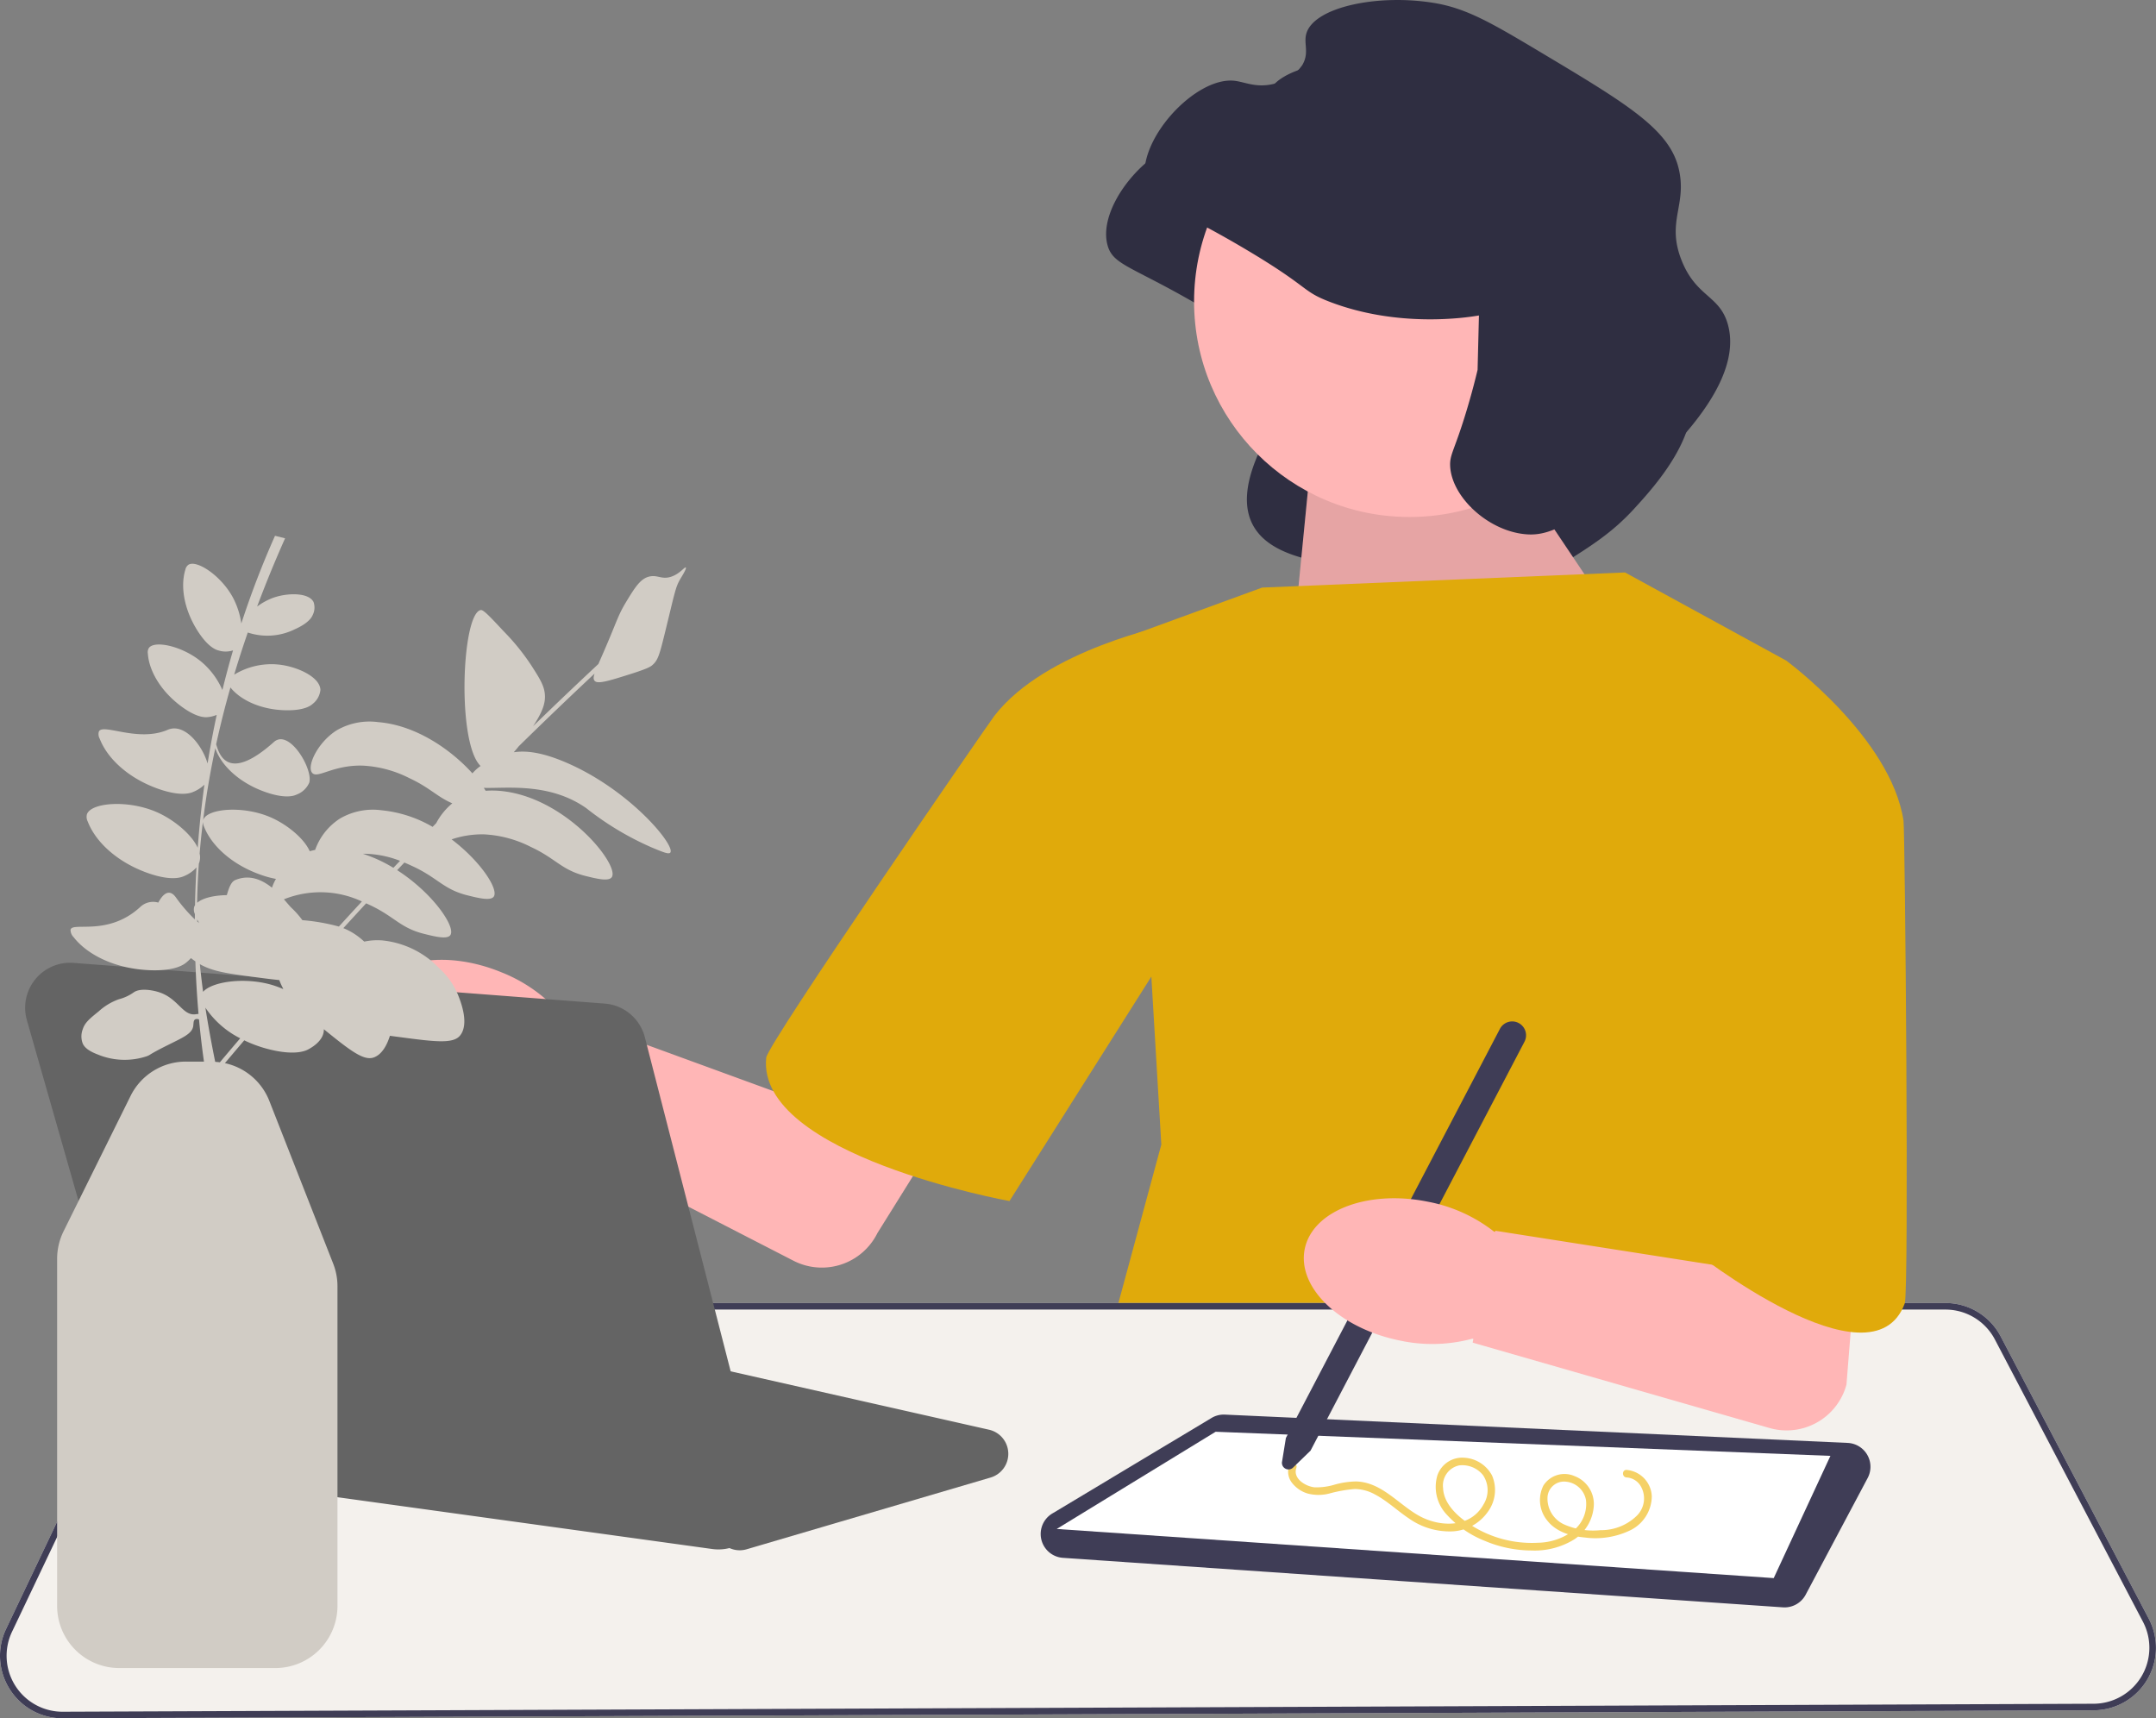 <svg id="Gruppe_327" data-name="Gruppe 327" xmlns="http://www.w3.org/2000/svg" width="348.821" height="277.988" viewBox="0 0 348.821 277.988">
  <rect x="0" y="0" width="348.821" height="277.988" fill="#808080" stroke="none"/>
  <path id="Pfad_284" data-name="Pfad 284" d="M493,75.2l-.22.037c-1.815.3-12.79,1.994-23.854-2.221-4.687-1.786-3.088-2.231-13.528-8.438-12.239-7.278-15.38-7.227-16.291-10.62-1.82-6.776,7.9-17.429,14.33-16.727,1.693.185,3.507,1.194,6.328.51a7.434,7.434,0,0,0,4.655-3.054c1.18-2,.181-3.448.655-5.091,1.245-4.313,11.627-6.465,20.729-4.944,5.235.875,9.307,3.262,17.237,8,13.8,8.25,20.7,12.375,22.255,18.694,1.47,5.99-2.058,8.571.508,14.983,2.389,5.97,6.185,5.572,7.491,10.4,2.1,7.772-5.7,16.3-8.948,19.855-3.563,3.9-6.97,6.034-11.493,8.872-5.677,3.563-8.516,5.344-11.929,5.163-6.188-.329-24.574.79-24.814-4.33-.09-1.919-22.39-.348-11.409-21.008,1.347-2.534,27.731.173,28.079-1.283" transform="translate(-259.924 -14.313)" fill="#2f2e41"/>
  <path id="Pfad_285" data-name="Pfad 285" d="M546.262,181.755l18.965,28.289-54.44,11.009,3.468-35.417Z" transform="translate(-302.512 -107.644)" fill="#ffb6b6"/>
  <path id="Pfad_286" data-name="Pfad 286" d="M546.262,181.755l18.965,28.289-54.44,11.009,3.468-35.417Z" transform="translate(-302.512 -107.644)" opacity="0.1"/>
  <path id="Pfad_287" data-name="Pfad 287" d="M461.7,229.579l58.716-2.447,26.1,14.271-1.223,91.745,27.319,51.785-137.821-26.1,10.6-39.144L440.5,237.327Z" transform="translate(-257.501 -134.519)" fill="#e0aa0b"/>
  <path id="Pfad_288" data-name="Pfad 288" d="M1.581,579.471a10.062,10.062,0,0,1-.592-9.766L23.337,522.75a10.164,10.164,0,0,1,9.134-5.769H314.74A10.087,10.087,0,0,1,323.7,522.4l23.954,45.661a10.116,10.116,0,0,1-8.918,14.816L10.163,584.169h-.041a10.061,10.061,0,0,1-8.541-4.7Z" transform="translate(0 -306.18)" fill="#f4f1ed"/>
  <path id="Pfad_289" data-name="Pfad 289" d="M1.581,579.471a10.062,10.062,0,0,1-.592-9.766L23.337,522.75a10.164,10.164,0,0,1,9.134-5.769H314.74A10.087,10.087,0,0,1,323.7,522.4l23.954,45.661a10.116,10.116,0,0,1-8.918,14.816L10.163,584.169h-.041a10.061,10.061,0,0,1-8.541-4.7Zm30.89-61.428a9.1,9.1,0,0,0-8.176,5.163L1.948,570.162a9.054,9.054,0,0,0,8.174,12.945h.037l328.571-1.293a9.055,9.055,0,0,0,7.982-13.26l-23.954-45.662a9.029,9.029,0,0,0-8.018-4.848H32.471Z" transform="translate(0 -306.18)" fill="#3f3d56"/>
  <path id="Pfad_290" data-name="Pfad 290" d="M533.01,592.434l-116.485-8.009a3.866,3.866,0,0,1-1.724-7.173L440.559,561.8a3.841,3.841,0,0,1,2.165-.547l100.758,4.58a3.866,3.866,0,0,1,3.239,5.676L536.689,590.39a3.871,3.871,0,0,1-3.414,2.053C533.187,592.443,533.1,592.439,533.01,592.434Z" transform="translate(-244.549 -332.396)" fill="#3f3d56"/>
  <path id="Pfad_291" data-name="Pfad 291" d="M419.287,583.792l116.006,7.951,9.174-19.776-99.47-3.9Z" transform="translate(-248.321 -336.435)" fill="#fff"/>
  <circle id="Ellipse_138" data-name="Ellipse 138" cx="34.86" cy="34.86" r="34.86" transform="translate(193.191 13.921)" fill="#ffb6b6"/>
  <path id="Pfad_292" data-name="Pfad 292" d="M508.221,51.037l-.22.037c-1.815.3-12.79,1.994-23.854-2.221-4.687-1.786-3.088-2.231-13.528-8.438-12.239-7.278-15.38-7.227-16.291-10.62-1.82-6.776,7.9-17.429,14.33-16.727,1.693.185,3.507,1.194,6.328.51a7.434,7.434,0,0,0,4.655-3.054c1.18-2,.181-3.448.655-5.091,1.245-4.313,11.627-6.465,20.729-4.944,5.235.875,9.307,3.262,17.237,8,13.8,8.25,20.7,12.375,22.255,18.694,1.47,5.99-2.058,8.571.508,14.983,2.389,5.97,6.185,5.572,7.491,10.4,2.1,7.772-5.7,16.3-8.948,19.855-3.562,3.9-6.97,6.034-11.493,8.872-5.677,3.563-8.516,5.344-11.929,5.163-6.188-.329-12.342-5.936-12.582-11.056-.09-1.919.711-2.494,2.692-9.091.825-2.748,1.4-5.017,1.746-6.473" transform="translate(-268.942 0)" fill="#2f2e41"/>
  <path id="Pfad_293" data-name="Pfad 293" d="M565.864,580.333a4.465,4.465,0,0,1,4.073,4.275,6.2,6.2,0,0,1-3.33,5.417,12.972,12.972,0,0,1-7.461,1.246c-2.24-.2-4.676-.892-6.117-2.741a5.242,5.242,0,0,1-.627-5.673,4.038,4.038,0,0,1,5.016-1.532,4.838,4.838,0,0,1,3.147,4.563,7.008,7.008,0,0,1-3.169,5.68,12.209,12.209,0,0,1-6.914,1.8,19.609,19.609,0,0,1-7.58-1.565,16.525,16.525,0,0,1-6.082-4.178,6.543,6.543,0,0,1-1.567-6.426,4.253,4.253,0,0,1,4.39-2.835,5.441,5.441,0,0,1,4.448,2.869,5.951,5.951,0,0,1-.655,5.843,7.47,7.47,0,0,1-5.78,3.2,11.437,11.437,0,0,1-7.005-2.085c-1.9-1.267-3.564-2.888-5.6-3.942a6.863,6.863,0,0,0-3.156-.828,21.922,21.922,0,0,0-4.146.735,6.969,6.969,0,0,1-3.514-.011,5.06,5.06,0,0,1-2.523-1.739,2.91,2.91,0,0,1-.46-2.724c.26-.737,1.443-.42,1.18.325-.607,1.719,1.475,2.982,2.933,3.14a10.113,10.113,0,0,0,3.314-.449,13.584,13.584,0,0,1,3.4-.5c4.073.1,6.766,3.582,10.05,5.471,3.453,1.986,8.509,2.124,10.623-1.822a4.342,4.342,0,0,0-.128-4.678,4.29,4.29,0,0,0-3.855-1.567,3.316,3.316,0,0,0-2.6,3.647c.079,2.059,1.514,3.732,3.045,4.966a18.23,18.23,0,0,0,12.285,3.9,9.732,9.732,0,0,0,5.807-2.009,5.484,5.484,0,0,0,1.979-4.922,3.635,3.635,0,0,0-3.223-2.948,2.679,2.679,0,0,0-3,2.646,4.581,4.581,0,0,0,2.605,4.23,11.591,11.591,0,0,0,5.981.967,8.267,8.267,0,0,0,5.811-2.283,3.935,3.935,0,0,0,.579-5.012,2.867,2.867,0,0,0-2.17-1.233c-.785-.031-.789-1.254,0-1.223h0Z" transform="translate(-302.692 -342.527)" fill="#f5d166"/>
  <path id="Pfad_294" data-name="Pfad 294" d="M508.671,476.575l.624-3.856L543.9,406.573a2.243,2.243,0,1,1,3.974,2.079l-34.592,66.116-2.828,2.74a1.062,1.062,0,0,1-1.785-.934Z" transform="translate(-301.25 -240.079)" fill="#3f3d56"/>
  <path id="Pfad_295" data-name="Pfad 295" d="M537.4,396.592a24.879,24.879,0,0,1,10.708,4.839l.176.038.036-.176,37.718,5.908L583.3,357.033l28.586-15.656-6.757,84.8A10.031,10.031,0,0,1,592.66,433.2l-48.013-13.81.12-.591-.168-.045a24.882,24.882,0,0,1-11.751.294c-9.744-1.972-16.625-8.6-15.369-14.8S527.651,394.618,537.4,396.592Z" transform="translate(-306.387 -202.179)" fill="#ffb6b6"/>
  <path id="Pfad_296" data-name="Pfad 296" d="M629.787,271.1,662,262.133s16.922,12.436,18.961,25.892c.242,1.6.915,76.146.2,78.085-5.269,14.361-34.251-8.563-34.251-8.563L629.787,271.1Z" transform="translate(-372.989 -155.247)" fill="#e0aa0b"/>
  <path id="Pfad_297" data-name="Pfad 297" d="M166.792,554.683l-3.339-2.862h0A3.593,3.593,0,0,0,161.7,551L87.3,538.6a4,4,0,0,1-1.4-7.38L112.441,515.3a3.984,3.984,0,0,1,2.941-.472l94.343,21.315a4,4,0,0,1,.247,7.743l-39.446,11.6a3.99,3.99,0,0,1-3.734-.8Z" transform="translate(-49.717 -304.844)" fill="#646464"/>
  <path id="Pfad_298" data-name="Pfad 298" d="M167.866,324.631a24.88,24.88,0,0,1,9.568,6.821l.166.071.069-.165,35.861,13.1,38.289-62,21.167,13.119-44.4,71.192a10.031,10.031,0,0,1-13.6,4.472L170.564,348.4l.232-.556-.156-.077a24.882,24.882,0,0,1-11.585-1.987c-9.178-3.821-14.646-11.654-12.213-17.494s11.844-7.476,21.024-3.653Z" transform="translate(-86.624 -167.286)" fill="#ffb6b6"/>
  <path id="Pfad_299" data-name="Pfad 299" d="M386.258,273.124,369.322,247.8s-20.153,3.989-28.455,14.773c-1.038,1.348-36.683,53.044-36.913,55.3-1.608,15.793,39.36,23.192,39.36,23.192Z" transform="translate(-179.989 -146.758)" fill="#e0aa0b"/>
  <path id="Pfad_300" data-name="Pfad 300" d="M121.124,476.829,35.83,465.04a7.283,7.283,0,0,1-6-5.211l-19.59-68.565a7.28,7.28,0,0,1,7.555-9.258l85.934,6.584a7.278,7.278,0,0,1,6.495,5.447l18.95,73.77a7.277,7.277,0,0,1-8.047,9.022Z" transform="translate(-5.892 -226.228)" fill="#646464"/>
  <path id="Pfad_301" data-name="Pfad 301" d="M109.645,236.077c.5.548,2.308-.01,5.906-1.15,2.735-.866,3.156-1.182,3.417-1.408.915-.795,1.154-1.63,2.06-5.322,1.626-6.626,1.676-7.284,2.511-8.69.287-.484,1.014-1.639.837-1.782s-.968,1.056-2.421,1.511c-1.416.443-2.053-.267-3.262-.086-1.563.234-2.492,1.718-3.949,4.12-1.29,2.128-1.453,2.983-3.262,7.211-.513,1.2-.925,2.124-1.242,2.857q-5.328,4.973-10.567,10.063l.186-.284c1.546-2.374,1.757-3.647,1.734-4.6-.036-1.545-.774-2.722-2.249-5.013a36.391,36.391,0,0,0-4.464-5.494c-2.162-2.317-3.243-3.476-3.674-3.4-3.075.544-3.9,21.483-.028,25.228a6.806,6.806,0,0,0-1.318,1.194c-3.312-3.677-8.986-7.786-15.271-8.292a10.584,10.584,0,0,0-6.678,1.322c-3.073,1.93-4.9,5.794-3.983,6.884.856,1.017,3.328-1.295,8.172-1.167a18.692,18.692,0,0,1,7.588,2.043c3.288,1.527,4.491,3.029,6.916,4.057a10.568,10.568,0,0,0-2.6,3.2l-.587.607A20.331,20.331,0,0,0,75.142,257a10.584,10.584,0,0,0-6.679,1.322,10,10,0,0,0-4.053,5.094c-.314.063-.6.135-.871.213-.939-2.122-3.733-4.36-6.332-5.488-4.473-1.941-10.283-1.427-10.9.419a.988.988,0,0,0-.034.175q.735-5.934,1.988-11.784a2.726,2.726,0,0,0,.111.342c1.1,2.773,4.088,5.435,8.154,6.816,3.192,1.084,4.529.522,4.868.365a3.611,3.611,0,0,0,2.069-1.947c.637-2.217-3.262-8.77-5.72-6.572-7.9,7.062-8.984,1.344-9.347.381q1.007-4.624,2.312-9.2c.015.019.028.037.043.056,1.726,2.093,5.048,3.568,8.951,3.633,3.064.051,4.064-.806,4.315-1.037a3.283,3.283,0,0,0,1.25-2.26c-.065-2.1-3.794-3.8-6.777-4.1a11.561,11.561,0,0,0-7.177,1.635q1.024-3.424,2.2-6.818a10.044,10.044,0,0,0,7.64-.539c2.3-1.029,2.75-2.017,2.856-2.276a2.7,2.7,0,0,0,.144-2.121c-.779-1.54-4.153-1.514-6.481-.7a10.045,10.045,0,0,0-2.651,1.442q2.082-5.563,4.529-11.046l-1.631-.408a146.039,146.039,0,0,0-5.449,14.181,12.985,12.985,0,0,0-1.318-4.111c-1.879-3.569-5.893-6.247-7.251-5.378a1.307,1.307,0,0,0-.489.794c-.832,2.712-.205,6.459,1.986,9.9,1.72,2.7,3.045,3.082,3.39,3.167a3.836,3.836,0,0,0,2.341-.017q-.933,3.2-1.721,6.42a12.479,12.479,0,0,0-3.189-4.389c-3.032-2.661-7.738-3.726-8.7-2.429a1.308,1.308,0,0,0-.173.916c.193,2.83,2.119,6.105,5.4,8.536,2.573,1.908,3.946,1.789,4.3,1.745a4.882,4.882,0,0,0,1.441-.362q-.843,3.917-1.477,7.871c-.849-2.948-3.733-6.626-6.454-5.456-4.83,2.076-10.507-1.113-11.132.282a1.471,1.471,0,0,0,.128,1.143c1.251,3.267,4.707,6.433,9.452,8.114,3.724,1.319,5.3.682,5.7.5a5.635,5.635,0,0,0,1.793-1.163q-.7,5.079-1.082,10.208c-1.007-2.2-3.843-4.515-6.5-5.709-4.658-2.095-10.749-1.636-11.426.289a1.656,1.656,0,0,0,.131,1.173c1.284,3.353,4.831,6.6,9.7,8.328,3.822,1.354,5.44.7,5.851.516a5.433,5.433,0,0,0,2.037-1.418q-.13,2.37-.2,4.749c-.012.452-.019.9-.028,1.355a1.338,1.338,0,0,0-.135.274,1.685,1.685,0,0,0,.111,1.167c0,.287-.005.574-.007.86a24.857,24.857,0,0,1-3.091-3.589c-1.1-1.493-2.151-.4-2.824.874a3.018,3.018,0,0,0-2.853.65c-5.307,4.958-11.26,2.328-11.344,3.806a1.7,1.7,0,0,0,.492,1.134c2.317,2.96,6.867,5.12,12.271,5.347,4.242.179,5.658-.974,6.013-1.284a8.092,8.092,0,0,0,.707-.675c.243.194.479.37.716.531q.14,4.257.508,8.5c-.2.018-.394.051-.537.066-2.055.209-2.747-2.563-5.851-3.575-1.031-.336-3.016-.7-4.063,0a7.3,7.3,0,0,1-2.438,1.138,9.642,9.642,0,0,0-3.25,1.95c-1.5,1.215-2.248,1.822-2.6,2.925a3.218,3.218,0,0,0,0,2.275c.2.45.663,1.118,2.438,1.788a11.354,11.354,0,0,0,7.8.325c.835-.281.2-.18,3.413-1.788,2.53-1.265,4.009-1.869,4.225-3.088.076-.428,0-.951.325-1.138a.738.738,0,0,1,.618.025q.319,3.412.8,6.812H43.537a9.983,9.983,0,0,0-9,5.583L23.712,325.107a10.093,10.093,0,0,0-1.045,4.46v56.165A10.054,10.054,0,0,0,32.71,395.775H57.982a10.054,10.054,0,0,0,10.043-10.043V334.015a10,10,0,0,0-.694-3.669l-10.318-26.29a9.974,9.974,0,0,0-7.2-6.142q1.559-1.848,3.129-3.69a21.085,21.085,0,0,0,4.336,1.528c4.133.972,5.741.105,6.147-.133.388-.227,2.072-1.151,2.358-2.692a2.56,2.56,0,0,0,.04-.5c4.233,3.441,6.442,5.138,8.055,4.572,1.387-.486,2.179-2.08,2.632-3.51.474.066.976.133,1.511.2,5.8.774,8.72,1.133,9.837-.24,1.547-1.9.079-5.565-.326-6.575a12.135,12.135,0,0,0-3.073-4.344,14.788,14.788,0,0,0-9.1-4.464,10.191,10.191,0,0,0-3,.184,12.967,12.967,0,0,0-1.092-.9,10.211,10.211,0,0,0-2.293-1.277q1.838-2.014,3.689-4.015c.2.089.381.175.552.254,4.045,1.879,4.934,3.719,8.824,4.687,1.765.439,3.763.937,4.258.189.879-1.329-2.851-6.8-8.615-10.495q.583-.617,1.168-1.232c.527.221.992.437,1.387.62,4.045,1.879,4.934,3.719,8.824,4.687,1.765.439,3.763.937,4.258.189.784-1.186-2.1-5.667-6.826-9.247a15.372,15.372,0,0,1,5.248-.81,18.693,18.693,0,0,1,7.588,2.043c4.045,1.879,4.934,3.719,8.824,4.687,1.765.439,3.763.937,4.258.189,1.306-1.975-7.567-13.1-18.181-13.958A14.442,14.442,0,0,0,92,253.85c-.092-.153-.193-.311-.3-.471,3.591.115,10.6-.911,16.574,3.28a47.686,47.686,0,0,0,10.661,6.387c1.789.746,2.688,1.114,2.936.807.887-1.1-6.486-10.128-16.859-14.576-4.113-1.764-6.654-1.931-8.461-1.663.279-.318.55-.645.811-.974q6.059-5.942,12.256-11.748c-.2.618-.193.946.025,1.186Zm-51.833,49.3c-4.562-1.477-10.086-.683-11.527,1q-.3-2.234-.525-4.475c2.078,1.161,4.247,1.472,8.361,2.021,1.752.234,3.238.429,4.494.551a10.186,10.186,0,0,0,.558,1.263c.024.046.05.089.075.134l-.036.042C58.743,285.709,58.273,285.53,57.812,285.381ZM45.691,265.372a2.74,2.74,0,0,0,.033-1.365q.213-2.575.529-5.135a2.1,2.1,0,0,0,.19.806c1.268,3.185,4.7,6.243,9.366,7.829a15.378,15.378,0,0,0,2.263.6,7.581,7.581,0,0,0-.644,1.42c-1.592-1.279-3.642-2.21-5.968-1.223-.633.269-1.009,1.251-1.335,2.426-2.149.037-3.944.485-4.8,1.244,0-.316,0-.632.011-.949q.072-2.709.263-5.4A2.4,2.4,0,0,0,45.691,265.372Zm-.359,9.289c.093.19.194.378.3.566q-.143-.106-.294-.228C45.335,274.887,45.334,274.774,45.332,274.661ZM49,297.775q-.375-.049-.757-.071c-.588-2.92-1.131-5.838-1.586-8.762a14.753,14.753,0,0,0,5.632,4.951q-1.654,1.936-3.288,3.881Zm19.255-21.961a32.025,32.025,0,0,0-5.908-1.032,14.654,14.654,0,0,0-1.788-2.017c-.264-.256-.67-.762-1.2-1.355a15.833,15.833,0,0,1,12.618.347Q70.111,273.777,68.256,275.814Zm8.817-9.5a23.215,23.215,0,0,0-4.932-2.271c.17,0,.336-.007.512,0a16.576,16.576,0,0,1,5.494,1.14Q77.609,265.745,77.073,266.311Z" transform="translate(-13.425 -125.916)" fill="#d1ccc5"/>
</svg>
